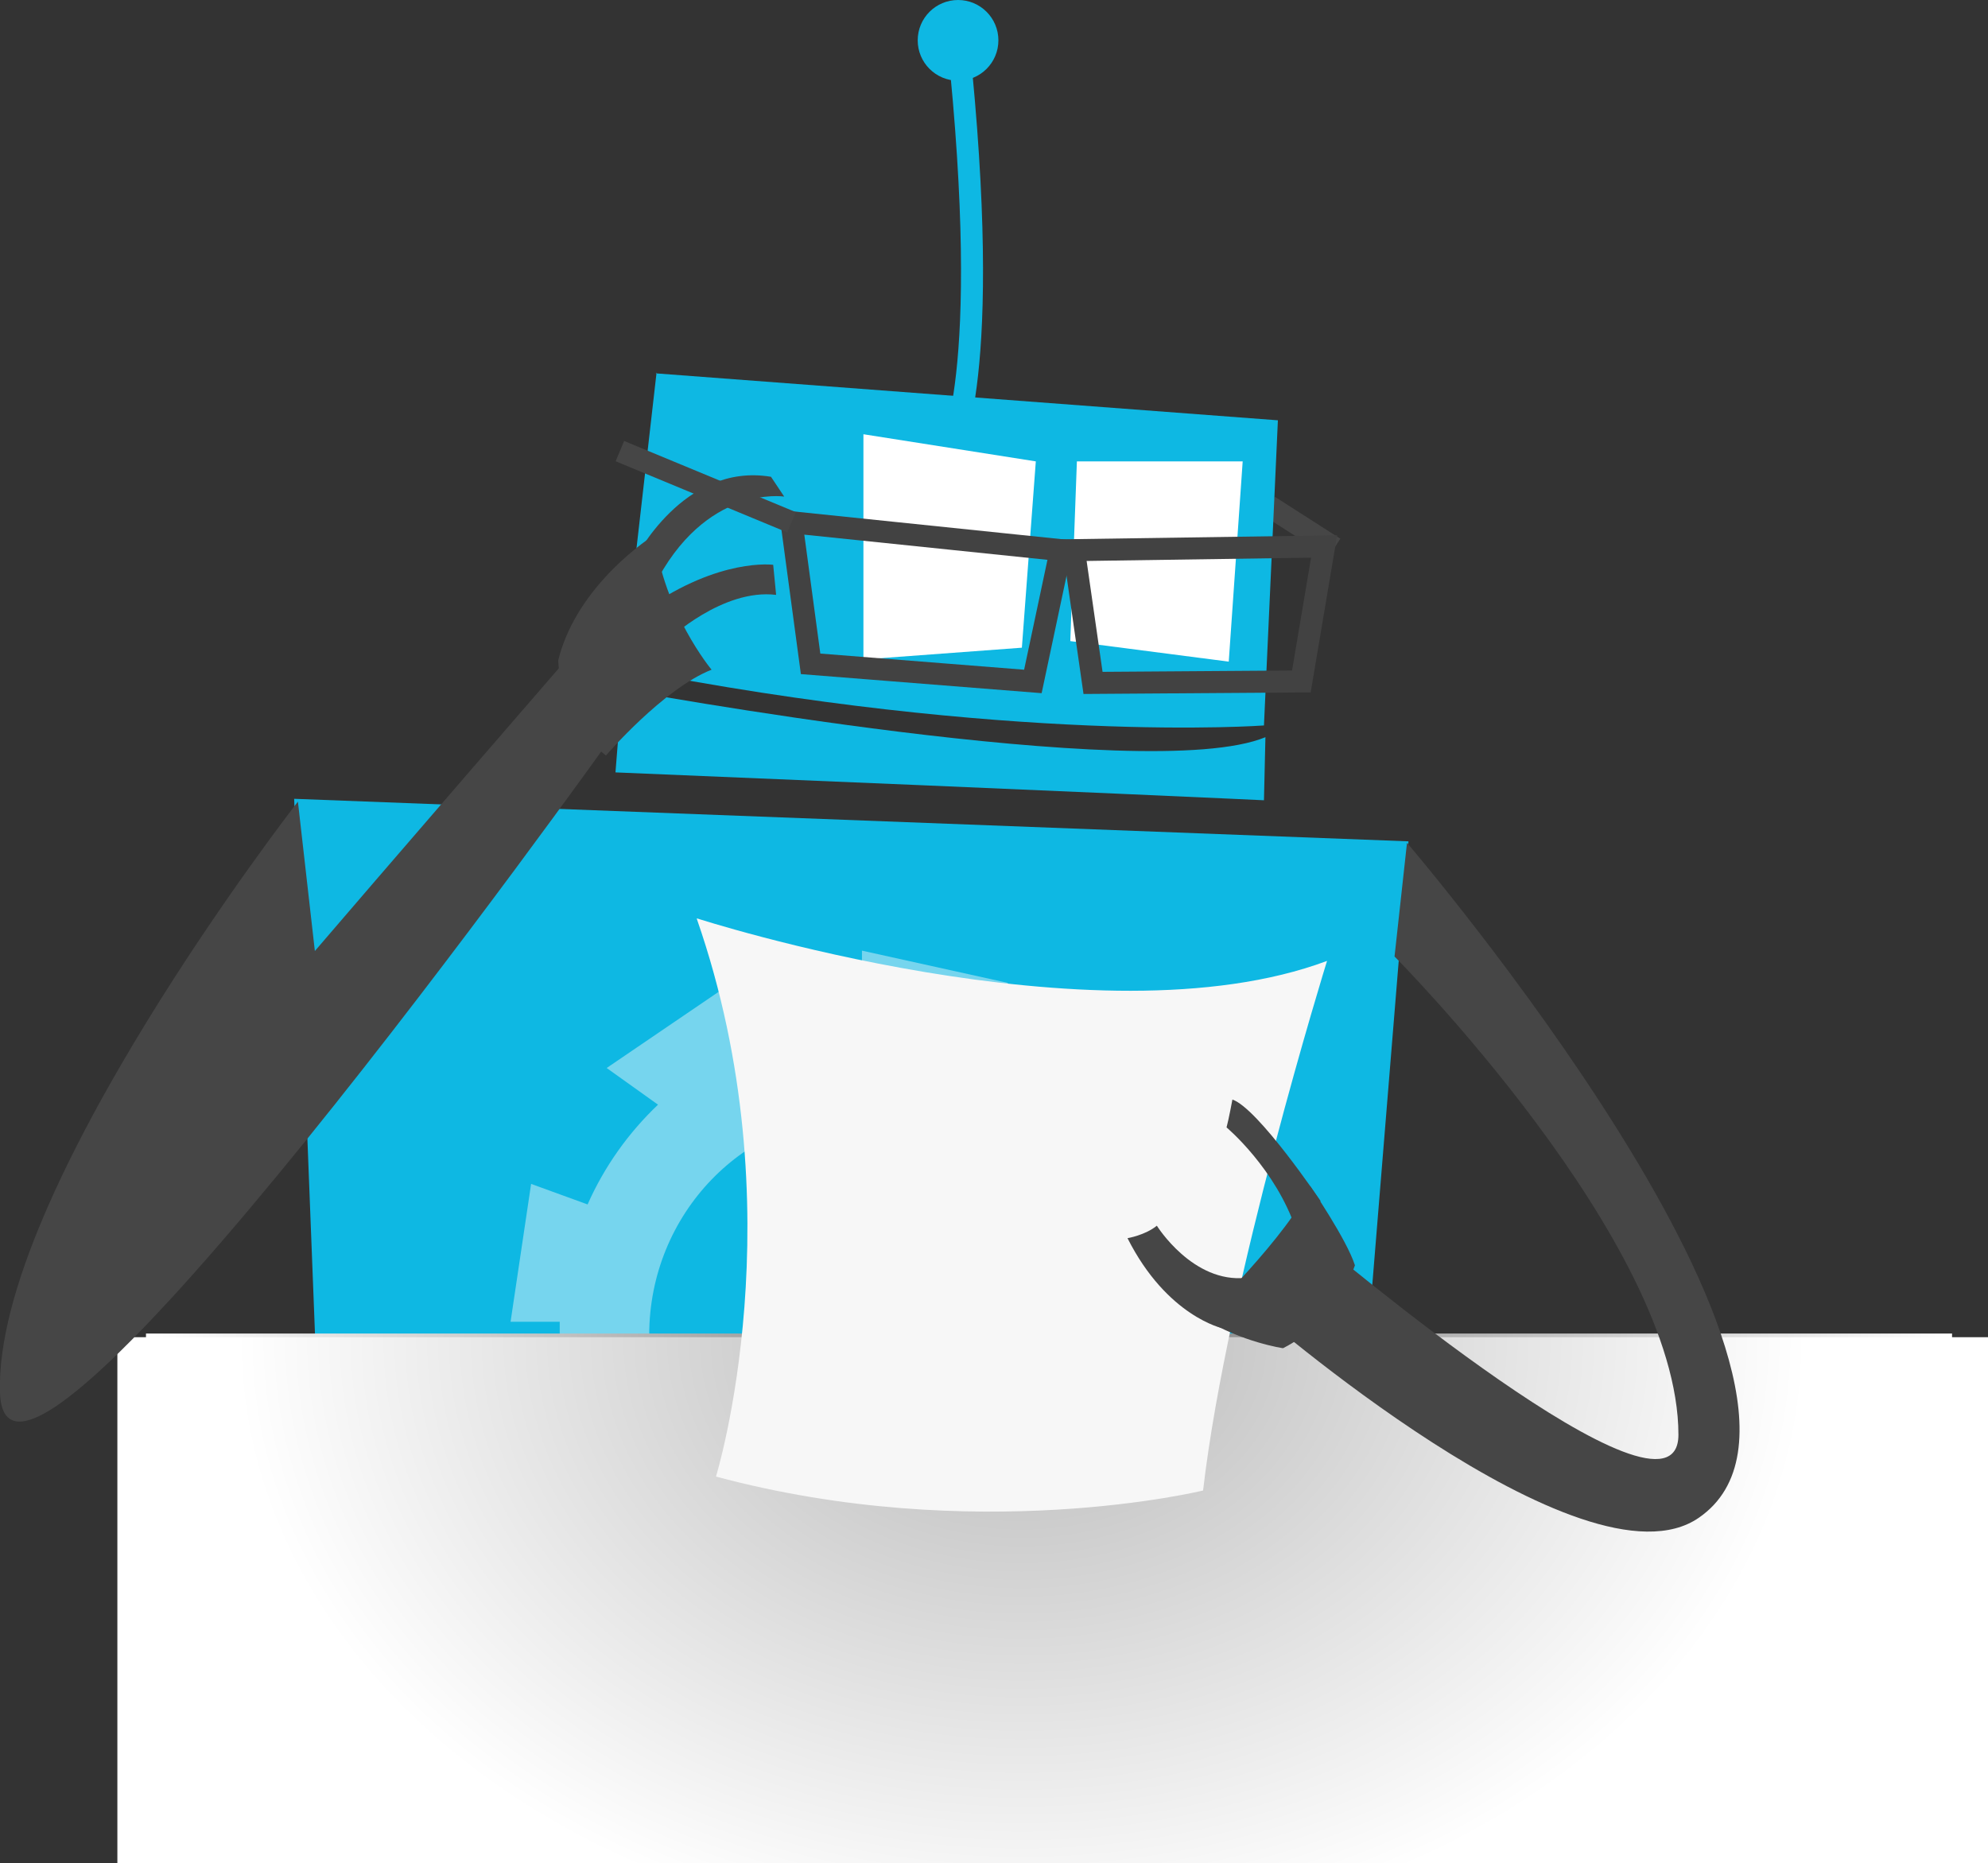 <?xml version="1.0" encoding="UTF-8"?><svg id="a" xmlns="http://www.w3.org/2000/svg" xmlns:xlink="http://www.w3.org/1999/xlink" viewBox="0 0 271 254"><rect x="0" y="0" width="271" height="254" fill="#333333" stroke="none"/><defs><linearGradient id="b" x1="19.9" y1="217.7" x2="266" y2="217.7" gradientUnits="userSpaceOnUse"><stop offset="0" stop-color="#fff"/><stop offset=".5" stop-color="#787878"/><stop offset="1" stop-color="#fff"/></linearGradient><radialGradient id="c" cx="98.5" cy="182.8" fx="98.5" fy="182.8" r="91.5" gradientTransform="translate(11.2) scale(1.3 1)" gradientUnits="userSpaceOnUse"><stop offset="0" stop-color="#b7b7b7"/><stop offset=".9" stop-color="#fff"/></radialGradient></defs><line x1="181.9" y1="74.7" x2="173" y2="69" style="fill:none; stroke:#464646; stroke-miterlimit:10; stroke-width:3px;"/><path d="m89.4,50.9l84.8,6.4-1.9,41.6s-34.8,2.6-87.4-7.8l4.6-40.3Z" style="fill:#0eb8e3;"/><path d="m172.5,100.5l-.2,8.6s-23.1-1.1-88.4-3.8l.9-11.3s71.5,13.2,87.7,6.5Z" style="fill:#0eb8e3;"/><polygon points="146.8 62.9 169.4 62.9 167.5 90.2 145.9 87.4 146.8 62.9" style="fill:#fff;"/><circle cx="130.6" cy="5.5" r="5.5" style="fill:#0eb8e3;"/><path d="m129.4,61.7s6.1-9.8,1.2-56.2" style="fill:none; stroke:#0eb8e3; stroke-miterlimit:10; stroke-width:3px;"/><polygon points="117.7 59.2 141.2 62.9 139.3 88.3 117.7 89.9 117.7 59.2" style="fill:#fff;"/><polygon points="107.9 71.2 144.6 75 140.8 92.9 110.5 90.5 107.9 71.2" style="fill:none; stroke:#424242; stroke-miterlimit:10; stroke-width:3px;"/><polygon points="146.4 75 180.5 74.5 177.4 92.9 149 93.1 146.4 75" style="fill:none; stroke:#424242; stroke-miterlimit:10; stroke-width:3px;"/><polygon points="40.1 108.9 192 114.7 185.4 195.6 43.4 193.7 40.1 108.9" style="fill:#0eb8e3;"/><path d="m76.1,182c0,.2,0,.5,0,.7h12.4c0-.2,0-.5,0-.7,0-16.5,13-30,29-30s29,13.4,29,30,0,.5,0,.7h12.4c0-.2,0-.5,0-.7,0-5.8-1.1-11.4-3.2-16.4l7.3-4.3-11.8-16-4.8,6.2c-3.8-3.9-8.4-7-13.4-9.1l4.4-8.4-19.9-4.4v9.7c-5.4,0-10.5,1.1-15.2,3l-2.7-8.2-16.9,11.5,7,5c-4,3.8-7.3,8.4-9.6,13.6l-7.7-2.8-2.8,18.8h6.7c0,.6,0,1.3,0,2Z" style="fill:#76d5ee;"/><rect x="19.9" y="181.8" width="246.2" height="71.8" style="fill:url(#b);"/><rect x="16" y="182.3" width="255" height="71.8" style="fill:url(#c);"/><path d="m40.6,109.3S-.9,162.6,0,189.9c.9,26.3,83-88.9,83-88.9l-5-12S-13,194,25,152l18.2-19.9-2.6-22.9Z" style="fill:#464646;"/><path d="m95,125.2s54.3,17.6,85.9,5.8c0,0-13.6,43.8-16.9,72.2,0,0-31,7.6-66.4-1.9,0,0,11.2-36.3-2.6-76Z" style="fill:#f7f7f7;"/><path d="m191.8,114.9s64.2,75.1,39.8,92c-15.7,10.9-60.8-28.6-60.8-28.6l9.1-9s48.9,41.4,48.9,26.3c0-26.3-38.7-65.2-38.7-65.2l1.7-15.5Z" style="fill:#464646;"/><path d="m174.9,183.8s-5.6-.8-10.9-4.1c0,0,11.8-11.5,14.6-18,0,0,5,7.3,6.1,10.8,0,0-2.5,7.6-9.8,11.3Z" style="fill:#464646;"/><path d="m166.7,181.1s-7.6-1.6-13-12.3c0,0,2.4-.4,4-1.7,0,0,4.9,7.9,12.2,7.1l-3.2,6.9Z" style="fill:#464646;"/><path d="m180,163.7s-8.5-12.6-12-13.8c0,0-.5,2.7-.8,3.8,0,0,6.7,5.6,9.5,14l3.3-3.9Z" style="fill:#464646;"/><path d="m89.1,73s-10.4,6.5-13,17c0,0,0,7.8,6.5,13,0,0,7.8-9.1,14.4-11.7,0,0-6.5-7.8-7.8-18.3Z" style="fill:#464646;"/><path d="m86.5,76.3s6.6-13.3,18.6-11.3l1.8,2.7s-10.8-1.7-17.8,12.3l-2.6-3.7Z" style="fill:#464646;"/><path d="m91.1,87.2s7.4-7,14.7-6.1l-.4-4.1s-7.3-1-17.3,6l3.1,4.2Z" style="fill:#464646;"/><line x1="107.9" y1="71.2" x2="84.5" y2="61.5" style="fill:none; stroke:#464646; stroke-miterlimit:10; stroke-width:3px;"/></svg>